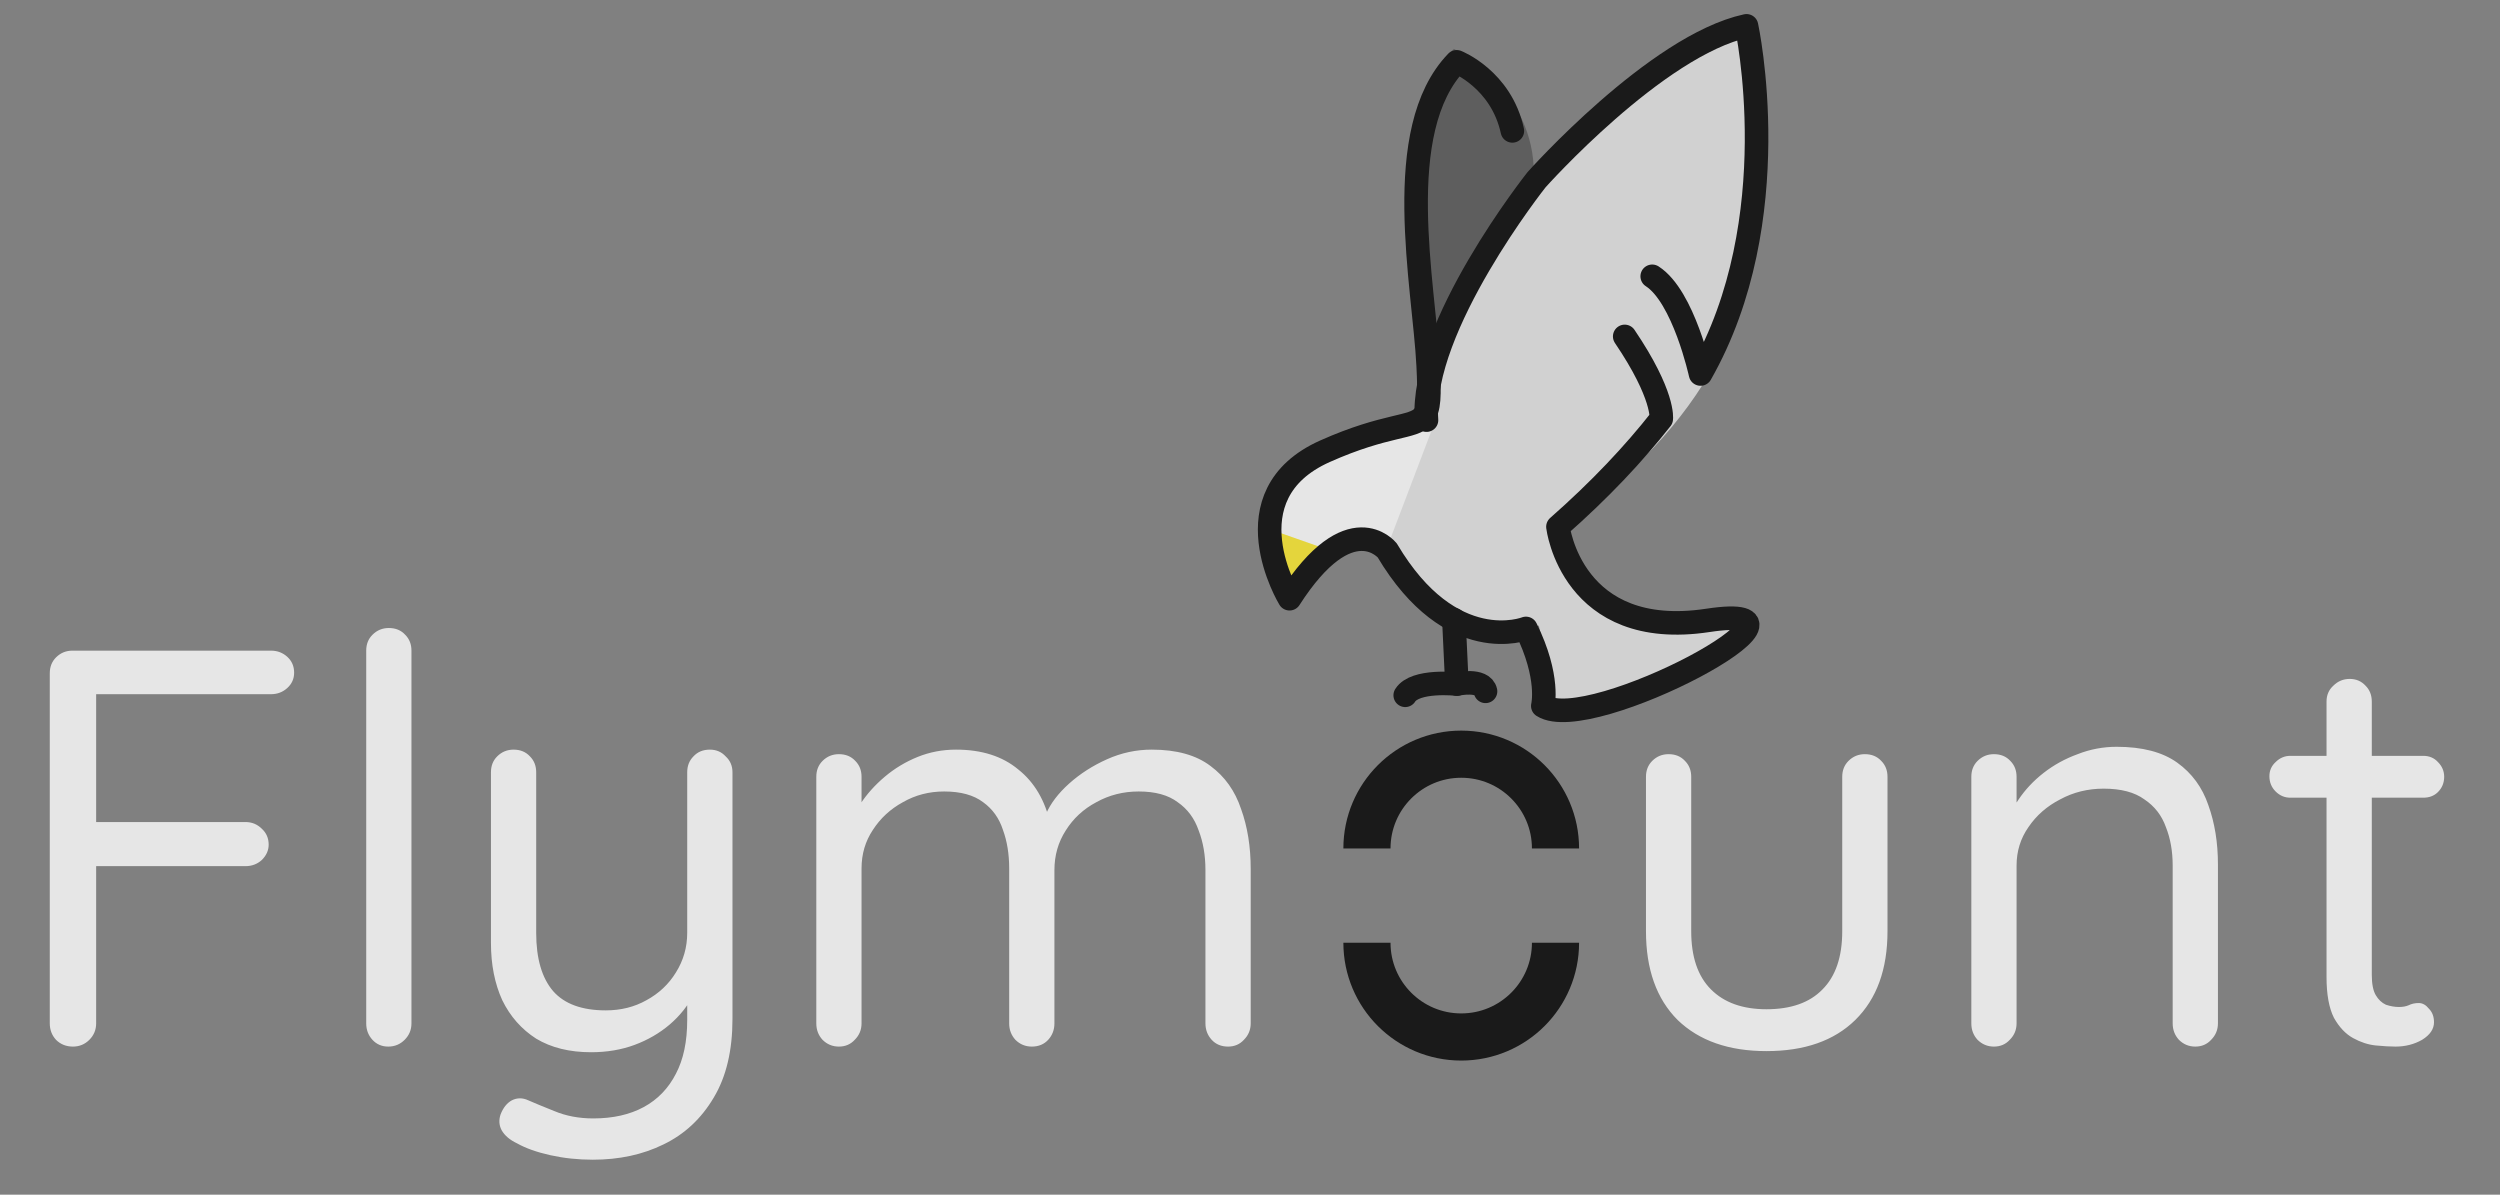 <svg width="113" height="54" viewBox="0 0 113 54" fill="none" xmlns="http://www.w3.org/2000/svg">
<rect x="0" y="0" width="113" height="54" fill="#808080" stroke="none"/>
<g opacity="0.8">
<path d="M3.298 47.306C2.991 47.306 2.736 47.203 2.531 46.999C2.344 46.794 2.25 46.547 2.25 46.257V30.432C2.25 30.142 2.344 29.903 2.531 29.716C2.736 29.511 2.983 29.409 3.273 29.409H12.246C12.536 29.409 12.783 29.503 12.988 29.69C13.193 29.878 13.295 30.116 13.295 30.406C13.295 30.679 13.193 30.909 12.988 31.096C12.783 31.284 12.536 31.378 12.246 31.378H4.193L4.346 31.173V37.437L4.219 37.156H11.096C11.386 37.156 11.633 37.258 11.837 37.462C12.042 37.65 12.144 37.889 12.144 38.178C12.144 38.434 12.042 38.664 11.837 38.869C11.633 39.056 11.386 39.15 11.096 39.15H4.167L4.346 38.92V46.257C4.346 46.547 4.244 46.794 4.04 46.999C3.835 47.203 3.588 47.306 3.298 47.306ZM18.598 46.257C18.598 46.547 18.496 46.794 18.291 46.999C18.087 47.203 17.84 47.306 17.55 47.306C17.26 47.306 17.021 47.203 16.834 46.999C16.646 46.794 16.553 46.547 16.553 46.257V29.409C16.553 29.119 16.646 28.881 16.834 28.693C17.038 28.488 17.286 28.386 17.575 28.386C17.882 28.386 18.129 28.488 18.317 28.693C18.504 28.881 18.598 29.119 18.598 29.409V46.257ZM32.085 33.883C32.375 33.883 32.613 33.985 32.801 34.19C33.005 34.377 33.108 34.616 33.108 34.906V46.053C33.108 47.485 32.826 48.669 32.264 49.607C31.701 50.561 30.943 51.269 29.988 51.729C29.051 52.189 27.986 52.419 26.793 52.419C26.128 52.419 25.489 52.351 24.875 52.215C24.262 52.078 23.759 51.899 23.367 51.678C23.043 51.524 22.813 51.328 22.676 51.09C22.557 50.868 22.54 50.629 22.625 50.374C22.744 50.067 22.915 49.854 23.137 49.734C23.375 49.615 23.622 49.615 23.878 49.734C24.151 49.854 24.543 50.016 25.054 50.22C25.582 50.442 26.171 50.553 26.818 50.553C27.704 50.553 28.463 50.382 29.094 50.041C29.724 49.7 30.21 49.198 30.551 48.533C30.892 47.885 31.062 47.076 31.062 46.104V44.289L31.369 44.928C31.096 45.456 30.73 45.916 30.27 46.309C29.809 46.701 29.281 47.007 28.684 47.229C28.088 47.45 27.432 47.561 26.716 47.561C25.744 47.561 24.918 47.357 24.236 46.948C23.571 46.522 23.06 45.942 22.702 45.209C22.361 44.459 22.191 43.599 22.191 42.627V34.906C22.191 34.616 22.284 34.377 22.472 34.19C22.676 33.985 22.924 33.883 23.213 33.883C23.52 33.883 23.767 33.985 23.955 34.19C24.142 34.377 24.236 34.616 24.236 34.906V42.167C24.236 43.326 24.492 44.204 25.003 44.8C25.514 45.38 26.307 45.669 27.381 45.669C28.062 45.669 28.676 45.516 29.221 45.209C29.784 44.902 30.227 44.485 30.551 43.956C30.892 43.411 31.062 42.814 31.062 42.167V34.906C31.062 34.616 31.156 34.377 31.343 34.19C31.531 33.985 31.778 33.883 32.085 33.883ZM43.212 33.883C44.37 33.883 45.308 34.181 46.024 34.778C46.757 35.358 47.242 36.184 47.481 37.258H47.098L47.277 36.798C47.481 36.321 47.831 35.86 48.325 35.417C48.819 34.974 49.39 34.608 50.038 34.318C50.685 34.028 51.359 33.883 52.058 33.883C53.182 33.883 54.069 34.13 54.717 34.624C55.364 35.102 55.824 35.749 56.097 36.568C56.387 37.369 56.532 38.272 56.532 39.278V46.257C56.532 46.547 56.429 46.794 56.225 46.999C56.038 47.203 55.799 47.306 55.509 47.306C55.202 47.306 54.955 47.203 54.768 46.999C54.58 46.794 54.486 46.547 54.486 46.257V39.329C54.486 38.664 54.384 38.068 54.18 37.539C53.992 36.994 53.677 36.568 53.234 36.261C52.807 35.937 52.219 35.775 51.469 35.775C50.771 35.775 50.132 35.937 49.552 36.261C48.972 36.568 48.512 36.994 48.171 37.539C47.831 38.068 47.66 38.664 47.66 39.329V46.257C47.66 46.547 47.566 46.794 47.379 46.999C47.191 47.203 46.944 47.306 46.637 47.306C46.348 47.306 46.1 47.203 45.896 46.999C45.709 46.794 45.615 46.547 45.615 46.257V39.252C45.615 38.604 45.521 38.025 45.334 37.514C45.163 36.985 44.865 36.568 44.439 36.261C44.013 35.937 43.425 35.775 42.675 35.775C41.993 35.775 41.371 35.937 40.808 36.261C40.246 36.568 39.794 36.985 39.453 37.514C39.112 38.025 38.942 38.604 38.942 39.252V46.257C38.942 46.547 38.84 46.794 38.635 46.999C38.447 47.203 38.209 47.306 37.919 47.306C37.629 47.306 37.382 47.203 37.178 46.999C36.99 46.794 36.897 46.547 36.897 46.257V35.11C36.897 34.821 36.99 34.582 37.178 34.394C37.382 34.19 37.629 34.088 37.919 34.088C38.226 34.088 38.473 34.19 38.661 34.394C38.848 34.582 38.942 34.821 38.942 35.11V37.053L38.379 37.667C38.447 37.224 38.618 36.781 38.891 36.337C39.18 35.894 39.547 35.485 39.99 35.11C40.433 34.735 40.928 34.437 41.473 34.215C42.018 33.994 42.598 33.883 43.212 33.883ZM84.292 34.088C84.599 34.088 84.846 34.19 85.034 34.394C85.221 34.582 85.315 34.821 85.315 35.11V42.09C85.315 43.812 84.829 45.15 83.858 46.104C82.903 47.041 81.565 47.51 79.844 47.51C78.139 47.51 76.801 47.041 75.829 46.104C74.875 45.15 74.398 43.812 74.398 42.09V35.11C74.398 34.821 74.492 34.582 74.679 34.394C74.883 34.19 75.131 34.088 75.42 34.088C75.727 34.088 75.974 34.19 76.162 34.394C76.349 34.582 76.443 34.821 76.443 35.11V42.09C76.443 43.249 76.741 44.127 77.338 44.723C77.934 45.32 78.77 45.618 79.844 45.618C80.951 45.618 81.795 45.32 82.375 44.723C82.971 44.127 83.269 43.249 83.269 42.09V35.11C83.269 34.821 83.363 34.582 83.551 34.394C83.755 34.19 84.002 34.088 84.292 34.088ZM95.674 33.755C96.833 33.755 97.745 33.994 98.41 34.471C99.075 34.948 99.543 35.588 99.816 36.389C100.106 37.19 100.251 38.085 100.251 39.073V46.257C100.251 46.547 100.148 46.794 99.944 46.999C99.757 47.203 99.518 47.306 99.228 47.306C98.938 47.306 98.691 47.203 98.487 46.999C98.299 46.794 98.205 46.547 98.205 46.257V39.124C98.205 38.477 98.103 37.897 97.899 37.386C97.711 36.857 97.387 36.44 96.927 36.133C96.484 35.809 95.87 35.647 95.086 35.647C94.37 35.647 93.714 35.809 93.118 36.133C92.521 36.44 92.044 36.857 91.686 37.386C91.328 37.897 91.149 38.477 91.149 39.124V46.257C91.149 46.547 91.047 46.794 90.842 46.999C90.655 47.203 90.416 47.306 90.126 47.306C89.837 47.306 89.589 47.203 89.385 46.999C89.197 46.794 89.104 46.547 89.104 46.257V35.11C89.104 34.821 89.197 34.582 89.385 34.394C89.589 34.19 89.837 34.088 90.126 34.088C90.433 34.088 90.68 34.19 90.868 34.394C91.055 34.582 91.149 34.821 91.149 35.11V36.925L90.638 37.488C90.723 37.045 90.919 36.602 91.226 36.158C91.532 35.698 91.916 35.289 92.376 34.931C92.836 34.573 93.348 34.292 93.91 34.088C94.473 33.866 95.061 33.755 95.674 33.755ZM103.523 34.164H109.531C109.804 34.164 110.025 34.258 110.196 34.446C110.383 34.633 110.477 34.855 110.477 35.11C110.477 35.383 110.383 35.613 110.196 35.801C110.025 35.971 109.804 36.056 109.531 36.056H103.523C103.267 36.056 103.046 35.962 102.858 35.775C102.671 35.588 102.577 35.358 102.577 35.085C102.577 34.829 102.671 34.616 102.858 34.446C103.046 34.258 103.267 34.164 103.523 34.164ZM106.207 30.687C106.497 30.687 106.736 30.79 106.923 30.994C107.111 31.181 107.205 31.42 107.205 31.71V44.059C107.205 44.468 107.264 44.775 107.383 44.979C107.503 45.184 107.656 45.328 107.844 45.414C108.048 45.482 108.244 45.516 108.432 45.516C108.602 45.516 108.747 45.49 108.866 45.439C109.003 45.371 109.156 45.337 109.327 45.337C109.497 45.337 109.65 45.422 109.787 45.593C109.94 45.746 110.017 45.951 110.017 46.206C110.017 46.513 109.838 46.777 109.48 46.999C109.122 47.203 108.721 47.306 108.278 47.306C108.04 47.306 107.741 47.289 107.383 47.255C107.043 47.22 106.702 47.11 106.361 46.922C106.02 46.735 105.73 46.428 105.492 46.002C105.27 45.559 105.159 44.945 105.159 44.161V31.71C105.159 31.42 105.261 31.181 105.466 30.994C105.671 30.79 105.918 30.687 106.207 30.687Z" fill="white"/>
<path d="M58.287 27.062C58.287 27.062 53.843 20.692 64.478 18.989C64.478 18.989 64.526 7.973 78.358 1.295C78.358 1.295 84.326 14.67 70.418 23.811C70.418 23.811 71.435 28.481 76.359 28.632C77.035 28.652 77.894 28.112 78.11 28.251C79.532 29.164 72.197 31.983 70.319 31.781L69.556 28.278C69.556 28.278 65.47 29.167 62.703 24.878C62.703 24.878 61.027 22.798 58.287 27.062V27.062Z" fill="#E5E5E5"/>
<path d="M64.869 15.169C64.869 15.169 62.596 4.725 65.718 2.212C65.718 2.212 69.144 3.911 69.323 7.541L64.869 15.169L64.869 15.169Z" fill="black" fill-opacity="0.33"/>
<path d="M62.855 24.327C62.855 24.327 60.418 23.541 58.35 27.048C58.35 27.048 53.48 20.935 65.015 18.648L62.855 24.327Z" fill="white"/>
<path d="M57.257 23.874L59.585 24.693L58.16 26.479L57.257 23.874Z" fill="#FCEA2B"/>
<path d="M68.359 5.916C67.851 3.581 65.845 2.795 65.845 2.795C62.85 5.893 64.375 12.898 64.554 16.527C64.621 17.888 64.609 18.493 64.333 18.821C63.873 19.369 62.679 19.152 59.892 20.395C55.434 22.384 58.287 27.062 58.287 27.062C61.027 22.797 62.703 24.878 62.703 24.878C65.597 29.751 68.973 28.405 68.973 28.405C70.065 30.613 69.735 31.908 69.735 31.908C71.868 33.278 83.364 27.107 77.199 28.041C71.033 28.976 70.419 23.811 70.419 23.811C72.313 22.145 73.849 20.511 75.089 18.931C75.089 18.931 75.24 17.871 73.437 15.206" stroke="black" stroke-width="1.065" stroke-miterlimit="10" stroke-linecap="round" stroke-linejoin="round"/>
<path d="M64.478 18.99C64.172 14.776 69.451 8.125 69.451 8.125C69.451 8.125 74.856 2.057 78.942 1.168C78.942 1.168 80.847 9.924 76.864 16.905C76.864 16.905 76.102 13.402 74.68 12.489" stroke="black" stroke-width="1.065" stroke-miterlimit="10" stroke-linecap="round" stroke-linejoin="round"/>
<path d="M65.715 28.006L65.852 30.919C65.852 30.919 63.965 30.711 63.516 31.427" stroke="black" stroke-width="1.065" stroke-miterlimit="10" stroke-linecap="round" stroke-linejoin="round"/>
<path d="M65.852 30.919C65.852 30.919 67.019 30.665 67.146 31.248" stroke="black" stroke-width="1.065" stroke-miterlimit="10" stroke-linecap="round" stroke-linejoin="round"/>
<path d="M70.309 38.35C70.309 35.997 68.401 34.089 66.047 34.089C63.694 34.089 61.786 35.997 61.786 38.35" stroke="black" stroke-width="2.131"/>
<path d="M61.786 42.611C61.786 44.965 63.694 46.872 66.047 46.872C68.401 46.872 70.309 44.965 70.309 42.611" stroke="black" stroke-width="2.131"/>
</g>
</svg>
